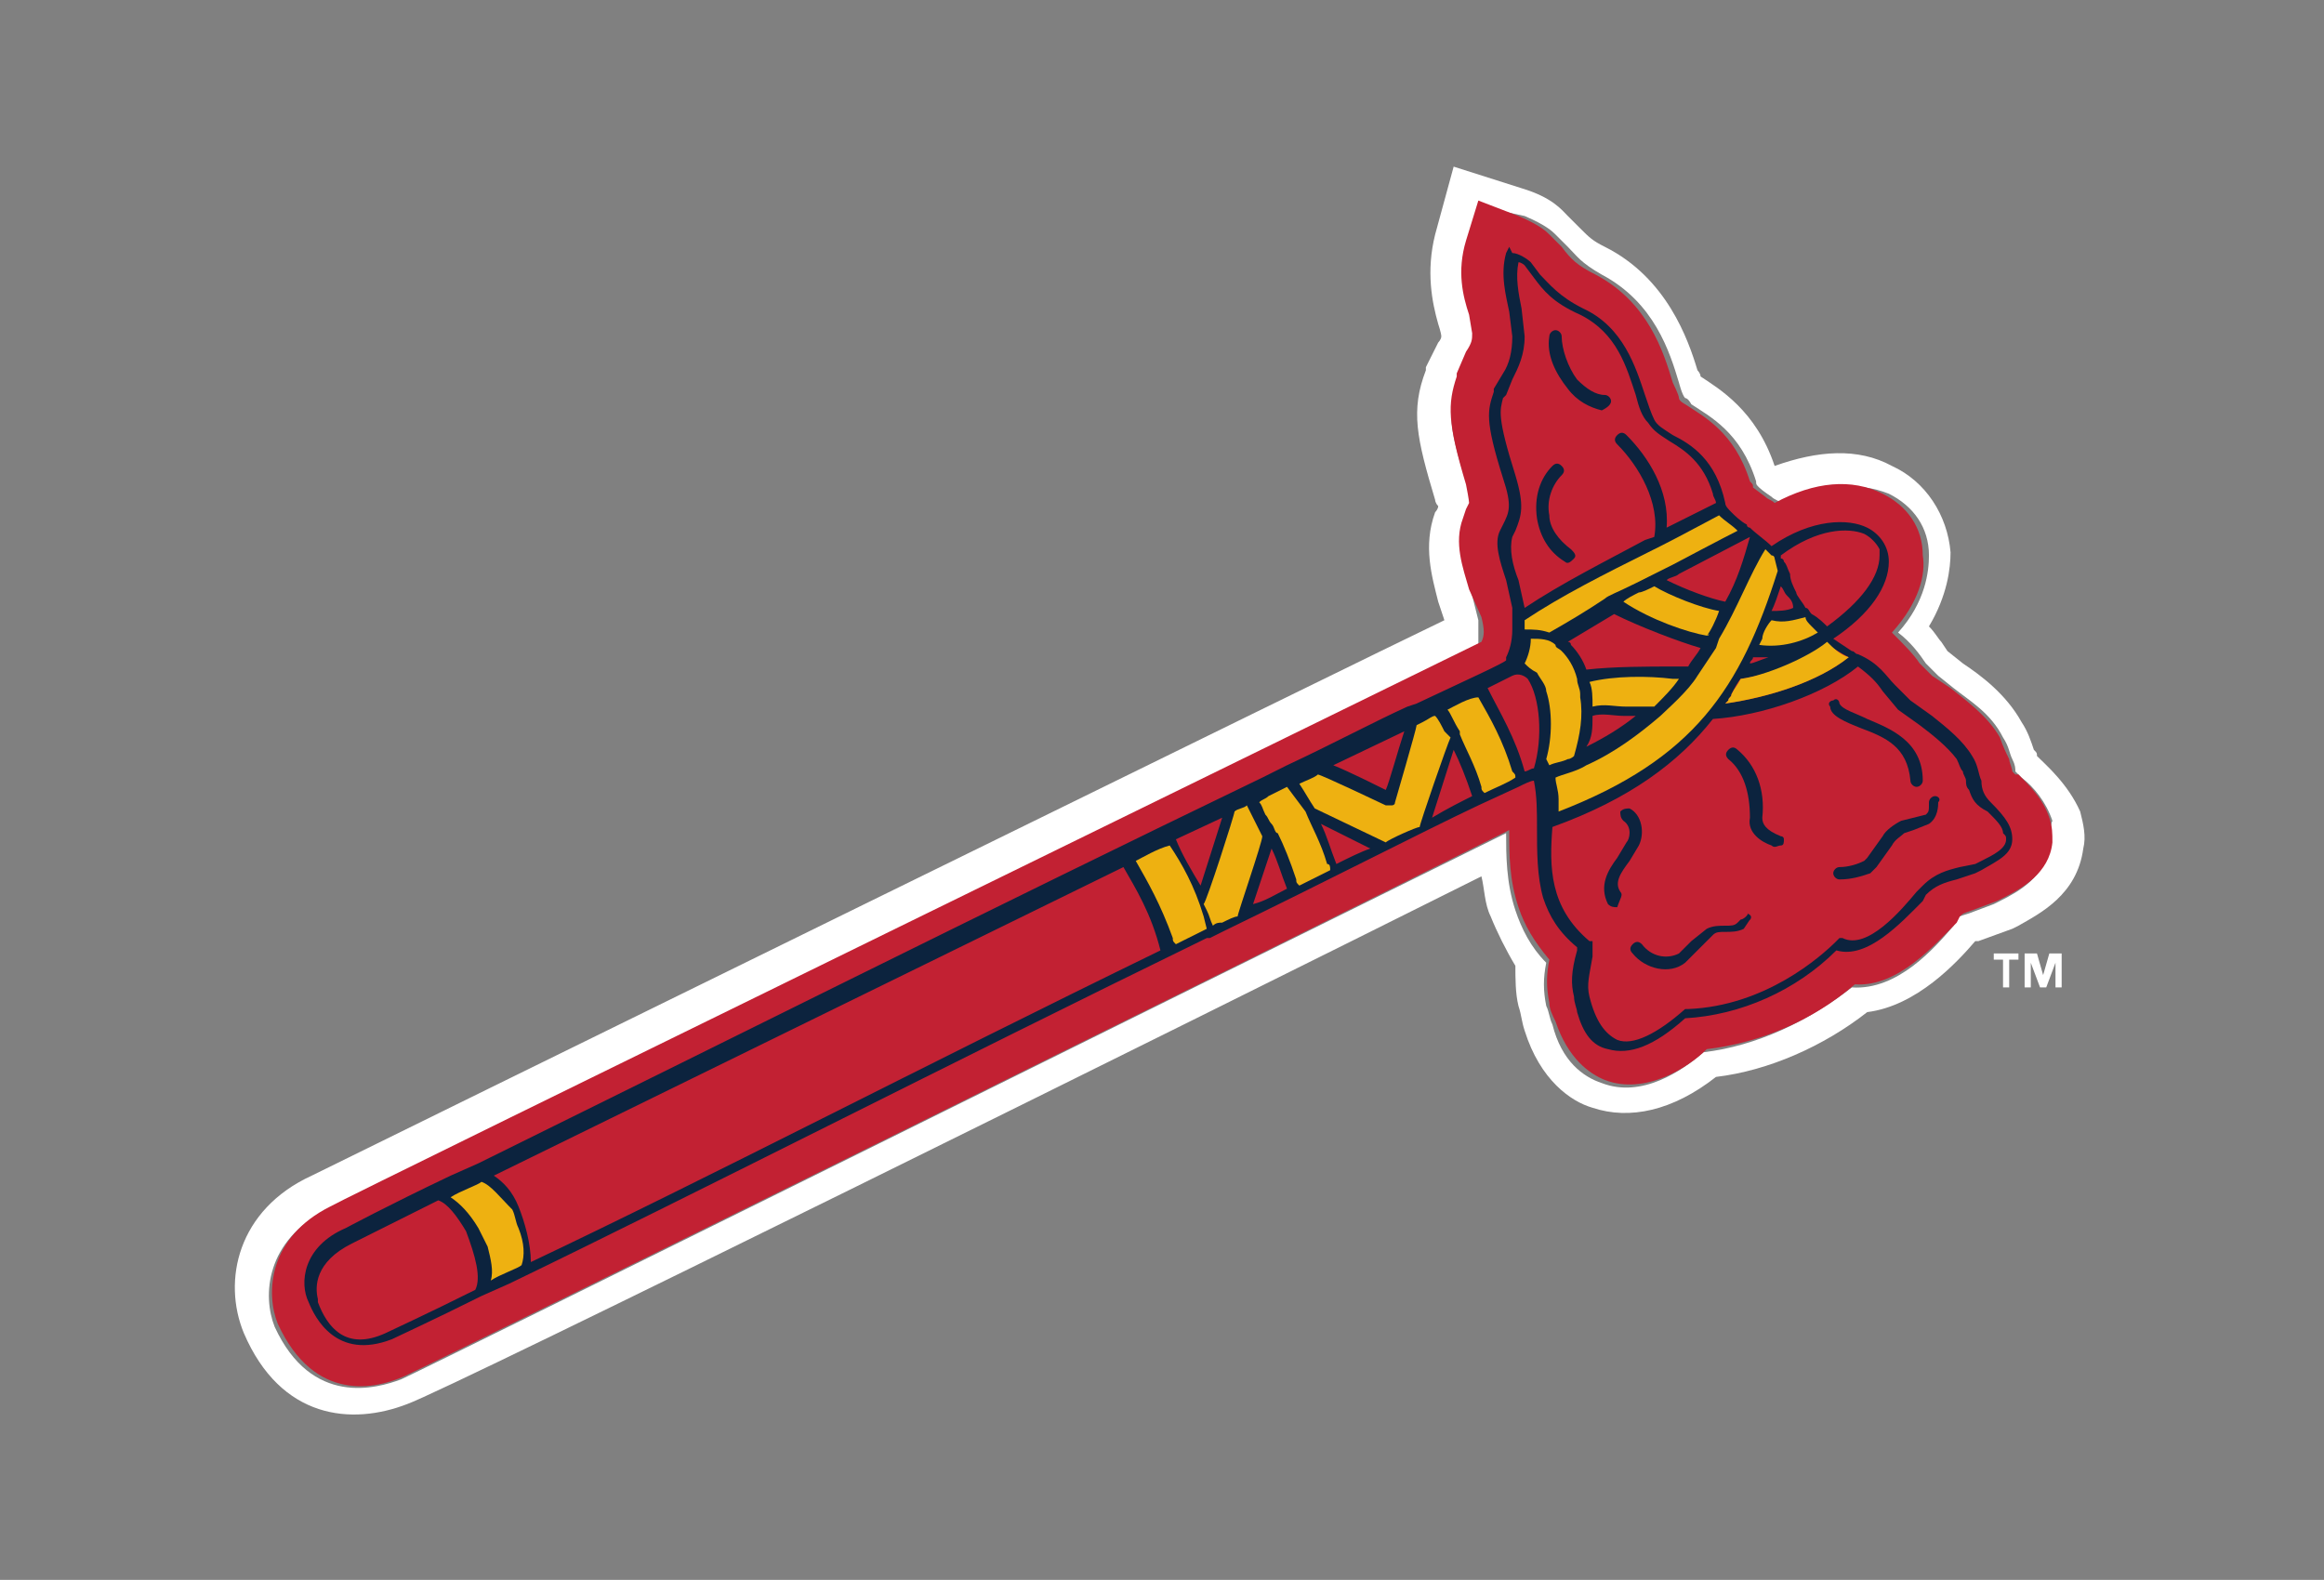<?xml version="1.0" encoding="utf-8"?>
<!-- Generator: Adobe Illustrator 26.0.3, SVG Export Plug-In . SVG Version: 6.00 Build 0)  -->
<svg version="1.1" id="Layer_1" xmlns="http://www.w3.org/2000/svg" xmlns:xlink="http://www.w3.org/1999/xlink" x="0px" y="0px"
	 viewBox="0 0 75.3 51.2" style="enable-background:new 0 0 75.3 51.2;" xml:space="preserve">
<rect x="0" y="0" width="75.3" height="51.2" fill="#808080" stroke="none"/>
<style type="text/css">
	.st0{fill:#FFFFFF;}
	.st1{fill:#C22133;}
	.st2{fill:#0C233E;}
	.st3{fill:#EEB111;}
</style>
<g id="Scarlet_Reverse_Tomahawk">
	<path class="st0" d="M66,24.5c0-0.1,0-0.1-0.1-0.2c-0.1-0.3-0.2-0.6-0.4-0.9c-0.5-0.9-1.3-1.5-1.9-1.9l-0.5-0.4
		c0,0-0.2-0.3-0.2-0.3c-0.1-0.1-0.2-0.3-0.4-0.5c0.6-1,0.7-1.9,0.7-2.4c-0.1-1.2-0.8-2.3-1.9-2.8c-1.1-0.6-2.4-0.5-3.8,0
		c-0.6-1.8-1.8-2.5-2.4-2.9c0-0.1-0.1-0.2-0.1-0.2c-0.3-1-1-3-3-4c-0.4-0.2-0.5-0.3-0.8-0.6c0,0-0.3-0.3-0.4-0.4
		c-0.2-0.2-0.5-0.6-1.5-0.9l-2.2-0.7l-0.6,2.2c-0.3,1.2-0.1,2.2,0.1,2.9c0,0,0.1,0.3,0.1,0.4c0,0.1-0.1,0.2-0.1,0.2l-0.4,0.8l0,0.1
		c-0.5,1.3-0.3,2.2,0.3,4.2c0,0,0,0.1,0.1,0.2c0,0.1-0.1,0.2-0.1,0.2c-0.4,1.1-0.1,2.1,0.1,2.9c0,0,0.2,0.6,0.2,0.6
		c-1.9,0.9-35.9,17.6-36.7,18c0,0,0,0,0,0s0,0,0,0c-2.4,1.1-2.9,3.4-2.2,5.1c1.2,2.8,3.5,3,5.3,2.3C14.6,45,38.6,33.1,48,28.4
		c0.1,0.4,0.1,0.9,0.3,1.3c0.2,0.5,0.5,1.1,0.8,1.6c0,0.4,0,0.9,0.1,1.3c0.1,0.3,0.1,0.5,0.2,0.8c0.5,1.6,1.5,2.3,2.2,2.5
		c1.2,0.4,2.6,0.1,4-1c1.7-0.2,3.5-1,4.9-2.1c1.6-0.2,2.9-1.6,3.5-2.3c0,0,0,0,0,0c0,0,0.1,0,0.1,0l1.1-0.4l0.2-0.1
		c0.7-0.4,1.9-1,2.1-2.5c0.1-0.4,0-0.8-0.1-1.2C67,25.4,66.3,24.8,66,24.5 M66.4,27.4c-0.1,1-1,1.5-1.6,1.8l-0.2,0.1l-0.8,0.3
		c-0.3,0.1-0.4,0.1-0.4,0.2l-0.1,0.2c-0.6,0.7-1.8,2.1-3.3,2c-1.4,1.1-3.1,1.9-4.8,2.1c-0.7,0.6-2,1.5-3.3,1
		c-0.6-0.2-1.3-0.7-1.6-1.9c-0.1-0.2-0.1-0.4-0.2-0.6c-0.1-0.5-0.1-0.9,0-1.4c-0.5-0.5-0.8-1.1-1-1.7c-0.3-0.9-0.3-1.8-0.3-2.5
		c-7.5,3.7-34.7,17.2-35.8,17.7c-0.8,0.3-2.9,0.9-4.1-1.7c-0.4-1-0.3-2.8,1.7-3.8l0,0l0,0c0.4-0.2,36.5-17.8,37.3-18.3
		c0-0.2,0-0.4,0-0.8l-0.2-0.8c-0.2-0.7-0.4-1.5-0.2-2.3l0.1-0.3c0,0,0.1-0.2,0.1-0.2c0,0,0-0.1-0.1-0.6c-0.7-2.1-0.7-2.6-0.3-3.5
		l0-0.1l0.3-0.7c0.2-0.3,0.2-0.5,0.2-0.6l-0.1-0.6c-0.1-0.6-0.3-1.4-0.1-2.4l0.4-1.3L49.4,7c0.7,0.3,0.9,0.5,1,0.6l0.4,0.4
		c0.3,0.3,0.4,0.5,1.1,0.9c1.7,0.9,2.2,2.5,2.5,3.5c0,0,0.1,0.4,0.2,0.5c0.1,0,0.2,0.2,0.2,0.2c0.6,0.4,1.6,0.9,2.1,2.5
		c0,0.1,0,0.1,0.1,0.2c0.1,0.1,0.4,0.3,0.4,0.3c0.1,0.1,0.2,0.1,0.3,0.2c1.3-0.6,2.5-0.7,3.5-0.3c0.8,0.4,1.3,1.1,1.3,2
		c0,0.5-0.1,1.5-1,2.5c0.4,0.3,0.7,0.7,0.9,1l0.4,0.4l0.5,0.4c0.5,0.4,1.2,0.8,1.6,1.6c0.2,0.3,0.2,0.5,0.3,0.7
		c0.1,0.2,0.1,0.3,0.1,0.4c0,0,0,0,0,0c0,0,0.1,0.1,0.1,0.1l0.1,0.1c0.4,0.3,0.8,0.8,1,1.4C66.4,26.8,66.5,27.1,66.4,27.4"/>
	<path class="st1" d="M58.1,19.7c-0.1-0.1-0.1-0.2-0.2-0.3c0,0,0,0,0,0c0,0,0,0,0,0c0,0,0,0,0,0c-0.1-0.1-0.1-0.2-0.2-0.3
		c-0.1,0.3-0.2,0.5-0.3,0.8C57.7,19.8,57.9,19.7,58.1,19.7"/>
	<path class="st1" d="M50.7,20.8c0.1,0,0.1,0.1,0.1,0.1c0.2,0.2,0.4,0.5,0.5,0.8c0.9-0.2,2-0.2,2.8-0.1l0.5,0
		c0.1-0.2,0.3-0.4,0.4-0.6c-0.7-0.2-2-0.7-2.9-1.2C51.6,20.1,51.1,20.4,50.7,20.8"/>
	<path class="st1" d="M54,18.8c0.6,0.3,1.4,0.6,1.9,0.7c0.3-0.7,0.6-1.4,0.8-2.1l-2.3,1.2C54.3,18.7,54.2,18.8,54,18.8"/>
	<path class="st1" d="M53.1,23.2c-0.1,0-0.3,0-0.4,0c-0.3,0-0.7-0.1-1,0c0,0.3,0,0.7-0.1,1.1C52.1,24,52.6,23.6,53.1,23.2"/>
	<path class="st1" d="M56.7,21.5c0.2,0,0.4-0.1,0.6-0.2c-0.2,0-0.3,0-0.5,0C56.7,21.4,56.7,21.5,56.7,21.5"/>
	<path class="st1" d="M57.7,18C57.7,18,57.7,18,57.7,18L57.7,18c0.1,0.2,0.1,0.2,0.1,0.2c0,0.1,0.1,0.3,0.2,0.4
		c0.1,0.2,0.2,0.4,0.3,0.6c0.1,0.1,0.2,0.3,0.3,0.5c0,0,0,0,0,0c0.1,0.1,0.1,0.1,0.2,0.2c0.1,0.2,0.3,0.3,0.5,0.4
		c1.1-0.7,1.7-1.6,1.7-2.3c0-0.1,0-0.2,0-0.2c-0.1-0.2-0.2-0.4-0.5-0.5C59.9,17.1,58.9,17.1,57.7,18C57.7,17.9,57.7,17.9,57.7,18
		L57.7,18z"/>
	<path class="st1" d="M38.1,27.2c0.3,0.4,0.5,0.9,0.8,1.5l0.7-2.2L38.1,27.2z"/>
	<path class="st1" d="M49.5,22.1C49.3,22,49.2,21.9,49,22c0,0,0,0,0,0l-0.8,0.4c0.5,0.8,0.9,1.5,1.2,2.7c0.1-0.1,0.2-0.1,0.3-0.1
		C50,23.9,49.9,22.6,49.5,22.1"/>
	<path class="st1" d="M16,38.1c0.3,0.2,0.6,0.6,0.8,1c0.3,0.5,0.5,1.2,0.4,1.8c5.7-2.8,12.6-6.3,20.4-10.1c-0.4-1.2-0.8-2-1.2-2.7
		L16,38.1z"/>
	<path class="st1" d="M14.2,39l-2.8,1.4c-1.2,0.6-1.2,1.4-1.1,1.8c0,0,0,0,0,0.1c0.3,0.7,0.9,1.5,2.2,1c0.2-0.1,1.2-0.6,2.9-1.4
		c0.1-0.4,0-1.1-0.3-1.8C14.8,39.5,14.5,39.1,14.2,39"/>
	<path class="st1" d="M45.5,23.7l-2.3,1.1c0.5,0.3,1.5,0.7,1.7,0.8C45,25.3,45.3,24.3,45.5,23.7"/>
	<path class="st1" d="M46.4,26.5c0.5-0.2,0.9-0.5,1.3-0.7c-0.2-0.6-0.4-1.1-0.6-1.5L46.4,26.5z"/>
	<path class="st1" d="M43.3,28c0.4-0.2,0.8-0.4,1.1-0.5l-1.6-0.8C43,27.1,43.2,27.5,43.3,28"/>
	<path class="st1" d="M63.9,25.6c0-0.1,0-0.2-0.1-0.3c0-0.1,0-0.2-0.1-0.3c0-0.1-0.1-0.3-0.2-0.4c-0.3-0.5-0.7-0.8-1.2-1.1
		c0,0-0.7-0.5-0.7-0.5l-0.5-0.6c-0.2-0.3-0.4-0.5-0.8-0.8c-1.2,0.9-3.1,1.6-4.7,1.7c-1.1,1.5-2.7,2.6-5.2,3.5c0,1.3,0,2.6,1.2,3.7
		l0.1,0l0,0.5c-0.1,0.6-0.2,0.9-0.1,1.3c0.2,0.8,0.4,1.3,0.9,1.4c0.5,0.2,1.3-0.2,2.2-1l0.1,0l0.1,0c2.5-0.1,4.4-1.7,4.8-2.2
		l0.1-0.1l0.1,0c0.8,0.3,1.9-0.9,2.4-1.5l0.2-0.2c0.4-0.4,0.8-0.5,1.2-0.6L64,28l0.2-0.1c0.4-0.2,0.8-0.4,0.8-0.7c0-0.1,0-0.1,0-0.2
		c-0.1-0.2-0.2-0.4-0.5-0.7C64.1,26.1,63.9,25.9,63.9,25.6 M52.2,29.1c-0.4-0.6,0-1.1,0.3-1.5l0.3-0.5c0.1-0.1,0.2-0.6-0.1-0.7
		c-0.1-0.1-0.1-0.2-0.1-0.3c0-0.1,0.2-0.1,0.3-0.1c0.5,0.2,0.5,0.8,0.3,1.2l-0.3,0.5c-0.3,0.4-0.5,0.7-0.3,1c0.1,0.1,0,0.2,0,0.3
		C52.4,29.2,52.2,29.2,52.2,29.1 M56.8,29.9l-0.2,0.3l0,0c-0.2,0.2-0.4,0.1-0.6,0.1c-0.2,0-0.3,0-0.4,0.1l-0.4,0.4l-0.5,0.5
		c-0.5,0.3-1.3,0.2-1.7-0.3c-0.1-0.1-0.1-0.2,0-0.3c0.1-0.1,0.2,0,0.3,0c0.3,0.4,0.8,0.5,1.2,0.3l0.4-0.4l0.5-0.4
		c0.2-0.1,0.4-0.1,0.6-0.1c0.2,0,0.3,0,0.4-0.1l0.1-0.1l0,0c0,0,0.2-0.2,0.3-0.1C57,29.8,56.8,30,56.8,29.9 M57.7,27.4
		c-0.1,0-0.2,0.1-0.3,0c-0.2-0.1-0.7-0.4-0.7-0.9c0.1-0.8-0.2-1.5-0.7-1.9c-0.1-0.1-0.1-0.2,0-0.3c0.1-0.1,0.2-0.1,0.3,0
		c0.6,0.5,0.9,1.3,0.8,2.2c0,0.2,0.1,0.3,0.5,0.5c0,0,0.1,0.1,0.1,0.1C57.7,27.3,57.8,27.4,57.7,27.4 M59.3,22.5
		c0.1,0,0.2,0,0.2,0.1c0.1,0.2,0.4,0.4,0.9,0.5c0.7,0.3,1.8,0.7,1.8,2c0,0.1-0.1,0.2-0.2,0.2c-0.1,0-0.2-0.1-0.2-0.2
		c0-1.1-0.8-1.4-1.6-1.7c-0.5-0.2-1-0.4-1.1-0.8C59.2,22.7,59.2,22.6,59.3,22.5 M62.7,26.7l-0.5,0.2L61.8,27
		c-0.2,0.1-0.3,0.2-0.4,0.4l-0.5,0.7l-0.2,0.2c-0.3,0.2-0.6,0.3-1,0.2c-0.1,0-0.2-0.1-0.2-0.2c0-0.1,0.1-0.2,0.2-0.2
		c0.3,0,0.6,0,0.8-0.2l0.1-0.1l0.5-0.7c0.1-0.2,0.4-0.4,0.6-0.5l0.4-0.1l0.4-0.1c0.1,0,0.1-0.1,0.1-0.4c0-0.1,0.1-0.2,0.2-0.2
		c0.1,0,0.2,0.1,0.2,0.2C62.9,26.1,63,26.5,62.7,26.7"/>
	<path class="st1" d="M53.6,17.4c0.2-1.1-0.5-2.3-1.2-3c-0.1-0.1-0.1-0.2,0-0.3c0.1-0.1,0.2-0.1,0.3,0c0.7,0.7,1.4,1.9,1.3,3
		l1.6-0.8l0,0c0-0.1-0.1-0.2-0.1-0.3c-0.3-1-0.9-1.4-1.4-1.7c-0.3-0.2-0.6-0.3-0.7-0.6c-0.1-0.2-0.2-0.5-0.4-0.9
		c-0.3-0.9-0.7-2-1.8-2.6C50.3,9.8,50,9.4,49.7,9c0,0-0.3-0.4-0.3-0.4c0,0-0.1-0.1-0.2-0.1c-0.1,0.5,0,1,0.1,1.5l0.2,0.8
		c0,0.6-0.2,1.1-0.4,1.4l-0.2,0.5l-0.1,0.1c-0.2,0.4-0.3,0.7,0.4,2.5c0.3,1,0.2,1.3,0,1.8L49,17.5c-0.1,0.3,0,0.8,0.2,1.4l0.2,0.9
		c1.1-0.8,2.5-1.5,3.9-2.2L53.6,17.4z M50.6,15.4c-0.3,0.3-0.5,0.8-0.4,1.3c0.1,0.5,0.3,0.9,0.7,1.1C51,17.9,51,18,51,18.1
		c-0.1,0.1-0.2,0.1-0.3,0.1c-0.5-0.3-0.9-0.8-0.9-1.4c-0.1-0.6,0.1-1.3,0.5-1.7c0.1-0.1,0.2-0.1,0.3,0
		C50.7,15.2,50.7,15.3,50.6,15.4 M50.9,12.5c-0.4-0.5-0.6-1.1-0.6-1.7c0-0.1,0.1-0.2,0.2-0.2c0.1,0,0.2,0.1,0.2,0.2
		c0,0.5,0.1,1,0.5,1.4c0.3,0.3,0.6,0.5,0.9,0.5c0.1,0,0.2,0.1,0.2,0.2c0,0.1-0.1,0.2-0.2,0.2C51.6,13.1,51.2,12.9,50.9,12.5"/>
	<path class="st1" d="M65.3,25.1C65.3,25.1,65.2,25.1,65.3,25.1c-0.1-0.1-0.1-0.1-0.1-0.1c0-0.1-0.1-0.3-0.1-0.4
		c-0.1-0.2-0.2-0.4-0.3-0.7c-0.4-0.7-1.1-1.2-1.6-1.6l-0.6-0.4l-0.4-0.4c-0.2-0.3-0.5-0.6-0.9-1c0.9-1,1.1-1.9,1-2.5
		c0-0.9-0.5-1.6-1.3-2c-1-0.5-2.2-0.4-3.5,0.3c-0.1-0.1-0.2-0.1-0.3-0.2c0,0-0.4-0.3-0.4-0.3c0-0.1,0-0.1-0.1-0.2
		c-0.5-1.6-1.5-2.1-2.1-2.5c0,0-0.2-0.1-0.2-0.2c0-0.1-0.2-0.5-0.2-0.5c-0.3-1-0.8-2.6-2.5-3.5c-0.6-0.3-0.8-0.5-1.1-0.9l-0.4-0.4
		c-0.1-0.1-0.3-0.3-1-0.6l-1.3-0.5l-0.4,1.3c-0.3,1-0.1,1.8,0.1,2.4l0.1,0.6c0,0.2,0,0.3-0.2,0.6l-0.3,0.7l0,0.1
		c-0.3,0.9-0.3,1.5,0.3,3.5c0.1,0.5,0.1,0.6,0.1,0.6c0,0-0.1,0.2-0.1,0.2l-0.1,0.3c-0.3,0.8,0,1.6,0.2,2.3L48,20
		c0.1,0.4,0.1,0.6,0,0.8c-0.8,0.4-37,18.1-37.3,18.3h0h0c-2,1-2.1,2.8-1.7,3.8c1.2,2.6,3.2,2.1,4.1,1.7c1.1-0.5,28.4-14,35.8-17.7
		c0,0.8,0,1.6,0.3,2.5c0.2,0.6,0.5,1.1,1,1.7c-0.1,0.5-0.1,0.9,0,1.4c0,0.2,0.1,0.4,0.2,0.6c0.4,1.2,1.1,1.7,1.6,1.9
		c1.3,0.5,2.7-0.4,3.3-1c1.7-0.2,3.4-0.9,4.8-2.1c1.4,0.1,2.6-1.3,3.3-2l0.1-0.2c0.1-0.1,0.1-0.1,0.4-0.2l0.8-0.3l0.2-0.1
		c0.6-0.3,1.5-0.8,1.6-1.8c0-0.3,0-0.5-0.1-0.8c-0.2-0.6-0.6-1-1-1.4L65.3,25.1z"/>
	<path class="st1" d="M40.6,29.3c0.4-0.2,0.7-0.4,1.1-0.5c-0.1-0.5-0.3-0.9-0.5-1.3L40.6,29.3z"/>
	<path class="st2" d="M64.2,25.3c-0.1-0.2-0.1-0.5-0.3-0.8c-0.3-0.5-0.8-0.9-1.3-1.3l-0.7-0.5l-0.5-0.5c-0.3-0.3-0.5-0.7-1.2-1
		c-0.1,0-0.1-0.1-0.2-0.1l-0.6-0.4c1.2-0.8,1.8-1.7,1.8-2.5c0-0.5-0.3-0.9-0.7-1.1c-0.6-0.3-1.8-0.3-3.1,0.6c0,0,0,0,0,0
		c-0.2-0.2-0.5-0.4-0.7-0.6c0,0-0.1,0-0.1-0.1c-0.2-0.1-0.4-0.3-0.5-0.4c-0.1-0.1-0.2-0.2-0.2-0.3c-0.3-1.4-1.1-1.9-1.7-2.2
		c-0.3-0.2-0.5-0.3-0.6-0.5c-0.1-0.2-0.2-0.5-0.3-0.8c-0.3-0.9-0.7-2.2-2-2.8c-0.8-0.4-1.1-0.8-1.4-1.1l-0.3-0.4
		c-0.1-0.1-0.4-0.3-0.6-0.3L48.9,8l-0.1,0.2c-0.2,0.7,0,1.4,0.1,1.9l0.1,0.8c0,0.5-0.1,0.9-0.3,1.2l-0.3,0.5l0,0.1
		c-0.2,0.6-0.3,0.9,0.3,2.8c0.3,0.9,0.2,1.1,0,1.5l-0.1,0.2c-0.2,0.4,0,1,0.2,1.6l0.2,0.9c0,0.1,0,0.2,0,0.3l0,0.4c0,0,0,0,0,0l0,0
		c0,0.4-0.1,0.7-0.2,0.9c0,0,0,0,0,0.1c-0.1,0.1-1.2,0.6-2.9,1.4l-0.3,0.1c0,0,0,0,0,0c-1.1,0.5-2.4,1.2-3.9,1.9l0,0l-0.8,0.4
		c-8.5,4.1-18.7,9.2-25.4,12.5c0,0,0,0,0,0l-0.9,0.4c-2.1,1-3.4,1.7-3.4,1.7l0,0c-1.4,0.6-1.5,1.8-1.2,2.4c0.2,0.5,0.9,1.9,2.7,1.2
		c0.2-0.1,1.3-0.6,2.9-1.4c0,0,0,0,0,0l0.9-0.4c5.8-2.8,14.2-7.1,22.6-11.2l0.1,0l0.4-0.2c3.5-1.7,6.4-3.2,8.3-4.1c0,0,0,0,0,0
		l1.3-0.6c0,0,0,0,0,0c0.2-0.1,0.4-0.2,0.5-0.2c0.1,0.5,0.1,1,0.1,1.5c0,0.8,0,1.6,0.2,2.3c0.2,0.6,0.5,1.1,1.1,1.6c0,0,0,0.1,0,0.1
		c-0.2,0.7-0.2,1.1-0.1,1.5c0,0.2,0.1,0.4,0.1,0.5c0.2,0.7,0.5,1.1,1,1.2c0.7,0.2,1.5-0.1,2.5-1c1.8-0.1,3.6-0.9,4.9-2.2
		c1,0.3,2.1-0.9,2.8-1.6l0.1-0.2c0.3-0.3,0.6-0.4,1-0.5l0.6-0.2l0.2-0.1c0.5-0.3,1-0.5,1-1c0-0.4-0.2-0.7-0.7-1.2
		C64.3,25.8,64.2,25.6,64.2,25.3 M59.9,21.3C59.9,21.3,59.9,21.3,59.9,21.3c-1,0.8-2.6,1.3-4,1.5c0,0,0.1-0.1,0.1-0.1
		c0-0.1,0.1-0.1,0.1-0.2c0.1-0.2,0.2-0.4,0.3-0.5c0.8-0.1,2.2-0.6,2.8-1.1C59.4,21,59.7,21.2,59.9,21.3 M56.7,21.5
		c0-0.1,0.1-0.1,0.1-0.2c0.2,0,0.3,0,0.5,0C57,21.4,56.8,21.5,56.7,21.5 M60.4,17.3c0.2,0.1,0.4,0.3,0.5,0.5c0,0.1,0,0.1,0,0.2
		c0,0.7-0.6,1.5-1.7,2.3c-0.1-0.1-0.3-0.3-0.5-0.4c-0.1-0.1-0.1-0.2-0.2-0.2c0,0,0,0,0,0c-0.1-0.2-0.3-0.4-0.3-0.5
		C58.1,19,58,18.8,58,18.6c-0.1-0.2-0.1-0.3-0.2-0.4c0,0,0-0.1-0.1-0.1l0-0.1c0,0,0,0,0,0l0,0c0,0,0,0,0,0
		C58.9,17.1,59.9,17.1,60.4,17.3 M57.9,19.3C57.9,19.3,57.9,19.3,57.9,19.3C57.9,19.3,57.9,19.3,57.9,19.3
		C57.9,19.3,57.9,19.3,57.9,19.3c0.1,0.1,0.2,0.2,0.2,0.4c-0.2,0.1-0.5,0.1-0.7,0.1c0.1-0.2,0.2-0.5,0.3-0.8
		C57.8,19.1,57.8,19.2,57.9,19.3 M55.1,21c-0.1,0.2-0.3,0.4-0.4,0.6l-0.5,0c-0.8,0-1.9,0-2.8,0.1c-0.1-0.3-0.3-0.6-0.5-0.8
		c0-0.1-0.1-0.1-0.1-0.1c0.5-0.3,1-0.6,1.5-0.9C53.1,20.3,54.4,20.8,55.1,21 M51.6,23.2c0.3-0.1,0.7,0,1,0c0.1,0,0.3,0,0.4,0
		c-0.5,0.4-1,0.7-1.6,1C51.6,23.9,51.6,23.6,51.6,23.2 M55.9,19.5c-0.5-0.1-1.3-0.4-1.9-0.7c0.1-0.1,0.3-0.1,0.4-0.2l2.3-1.2
		C56.5,18.1,56.3,18.8,55.9,19.5 M49.2,18.8c-0.2-0.5-0.3-1-0.2-1.4l0.1-0.2c0.2-0.5,0.3-0.8,0-1.8c-0.6-1.9-0.5-2.1-0.4-2.5
		l0.1-0.1l0.2-0.5c0.2-0.4,0.4-0.8,0.4-1.4L49.3,10c-0.1-0.5-0.2-1-0.1-1.5c0.1,0,0.2,0.1,0.2,0.1c0,0,0.3,0.4,0.3,0.4
		c0.3,0.4,0.6,0.8,1.5,1.2c1.2,0.6,1.5,1.7,1.8,2.6c0.1,0.4,0.2,0.7,0.4,0.9c0.2,0.3,0.4,0.4,0.7,0.6c0.5,0.3,1.1,0.7,1.4,1.7
		c0,0.1,0.1,0.2,0.1,0.3l0,0L54,17.1c0.1-1.2-0.6-2.3-1.3-3c-0.1-0.1-0.2-0.1-0.3,0c-0.1,0.1-0.1,0.2,0,0.3c0.7,0.7,1.4,1.9,1.2,3
		l-0.3,0.1c-1.3,0.7-2.7,1.4-3.9,2.2L49.2,18.8z M45.5,23.7c-0.2,0.6-0.5,1.7-0.6,1.9c-0.2-0.1-1.2-0.6-1.7-0.8L45.5,23.7z
		 M15.4,41.8c-1.6,0.8-2.7,1.3-2.9,1.4c-1.3,0.6-1.9-0.2-2.2-1c0,0,0,0,0-0.1c-0.1-0.4-0.1-1.2,1.1-1.8l2.8-1.4
		c0.3,0.1,0.6,0.5,0.9,1C15.4,40.7,15.6,41.4,15.4,41.8 M17.2,40.9c0-0.6-0.2-1.3-0.4-1.8c-0.2-0.5-0.5-0.8-0.8-1l20.4-10
		c0.4,0.7,0.9,1.5,1.2,2.7C29.8,34.6,22.9,38.2,17.2,40.9 M38.1,27.2l1.5-0.7l-0.7,2.2C38.6,28.2,38.3,27.7,38.1,27.2 M40.6,29.3
		l0.6-1.8c0.2,0.4,0.3,0.8,0.5,1.3C41.3,29,41,29.2,40.6,29.3 M43.3,28c-0.2-0.5-0.3-0.9-0.5-1.3l1.6,0.8
		C44.1,27.6,43.7,27.8,43.3,28 M46.4,26.5l0.7-2.2c0.2,0.4,0.4,0.9,0.6,1.5C47.3,26,46.9,26.2,46.4,26.5 M49.7,24.9
		c-0.1,0-0.2,0.1-0.3,0.1c-0.3-1.1-0.8-1.9-1.2-2.7l0.8-0.4c0,0,0,0,0,0c0.2-0.1,0.4,0,0.5,0.1C49.9,22.6,50,23.9,49.7,24.9
		 M65,27.2c0,0.3-0.4,0.5-0.8,0.7L64,28l-0.5,0.1c-0.4,0.1-0.8,0.2-1.2,0.6l-0.2,0.2c-0.5,0.6-1.6,1.9-2.4,1.5l-0.1,0l-0.1,0.1
		c-0.5,0.5-2.3,2.1-4.8,2.2l-0.1,0l0,0c-0.9,0.8-1.7,1.2-2.2,1c-0.4-0.2-0.7-0.6-0.9-1.4c-0.1-0.4,0-0.7,0.1-1.3l0-0.5l-0.1,0
		c-1.3-1.1-1.3-2.4-1.2-3.7c2.5-0.9,4.1-2.1,5.2-3.5c1.6-0.1,3.6-0.8,4.7-1.7c0.4,0.3,0.6,0.5,0.8,0.8l0.5,0.6c0,0,0.7,0.5,0.7,0.5
		c0.4,0.3,0.9,0.7,1.2,1.1c0.1,0.2,0.1,0.3,0.2,0.4c0,0.1,0.1,0.2,0.1,0.3c0,0.1,0,0.2,0.1,0.3c0.1,0.3,0.2,0.5,0.6,0.7
		c0.3,0.3,0.5,0.5,0.5,0.7C65,27.1,65,27.1,65,27.2"/>
	<path class="st2" d="M50.3,15.1c-0.4,0.4-0.6,1-0.5,1.7c0.1,0.6,0.4,1.1,0.9,1.4c0.1,0.1,0.2,0,0.3-0.1c0.1-0.1,0-0.2-0.1-0.3
		c-0.4-0.3-0.7-0.7-0.7-1.1c-0.1-0.5,0.1-1,0.4-1.3c0.1-0.1,0.1-0.2,0-0.3C50.5,15,50.4,15,50.3,15.1"/>
	<path class="st2" d="M60.3,23.6c0.8,0.3,1.5,0.6,1.6,1.7c0,0.1,0.1,0.2,0.2,0.2c0.1,0,0.2-0.1,0.2-0.2c0-1.3-1.1-1.7-1.8-2
		c-0.4-0.2-0.8-0.3-0.9-0.5c0-0.1-0.1-0.2-0.2-0.1c-0.1,0-0.2,0.1-0.1,0.2C59.3,23.2,59.8,23.4,60.3,23.6"/>
	<path class="st2" d="M62.7,25.8c-0.1,0-0.2,0.1-0.2,0.2c0,0.3,0,0.3-0.1,0.4l-0.4,0.1l-0.4,0.1c-0.2,0.1-0.5,0.3-0.6,0.5l-0.5,0.7
		l-0.1,0.1c-0.2,0.1-0.5,0.2-0.8,0.2c-0.1,0-0.2,0.1-0.2,0.2c0,0.1,0.1,0.2,0.2,0.2c0.4,0,0.7-0.1,1-0.2l0.2-0.2l0.5-0.7
		c0.1-0.2,0.3-0.3,0.4-0.4l0.3-0.1l0.5-0.2c0.3-0.2,0.3-0.6,0.3-0.7C62.9,25.9,62.8,25.8,62.7,25.8"/>
	<path class="st2" d="M57.1,26.5c0.1-0.9-0.2-1.7-0.8-2.2c-0.1-0.1-0.2-0.1-0.3,0c-0.1,0.1-0.1,0.2,0,0.3c0.5,0.4,0.7,1.1,0.7,1.9
		c-0.1,0.5,0.4,0.8,0.7,0.9c0.1,0.1,0.2,0,0.3,0c0.1,0,0.1-0.1,0.1-0.2c0-0.1-0.1-0.1-0.1-0.1C57.2,26.9,57.1,26.7,57.1,26.5"/>
	<path class="st2" d="M52.5,28.9c-0.2-0.3,0-0.6,0.3-1l0.3-0.5c0.2-0.4,0.1-1-0.3-1.2c-0.1,0-0.2,0-0.3,0.1c0,0.1,0,0.2,0.1,0.3
		c0.3,0.2,0.2,0.6,0.1,0.7l-0.3,0.5c-0.3,0.4-0.6,0.9-0.3,1.5c0.1,0.1,0.2,0.1,0.3,0.1C52.5,29.1,52.6,29,52.5,28.9"/>
	<path class="st2" d="M56.4,29.8L56.4,29.8l-0.1,0.1C56.2,30,56.1,30,55.9,30c-0.2,0-0.4,0-0.6,0.1l-0.5,0.4l-0.4,0.4
		c-0.4,0.2-0.9,0.1-1.2-0.3c-0.1-0.1-0.2-0.1-0.3,0c-0.1,0.1-0.1,0.2,0,0.3c0.4,0.5,1.2,0.7,1.7,0.3l0.5-0.5l0.4-0.4
		c0.1-0.1,0.2-0.1,0.4-0.1c0.2,0,0.4,0,0.6-0.1l0,0l0.2-0.3c-0.1,0.1,0.2-0.1-0.1-0.2C56.7,29.6,56.5,29.8,56.4,29.8"/>
	<path class="st2" d="M52.2,13c0-0.1-0.1-0.2-0.2-0.2c-0.3,0-0.6-0.2-0.9-0.5c-0.3-0.4-0.5-1-0.5-1.4c0-0.1-0.1-0.2-0.2-0.2
		c-0.1,0-0.2,0.1-0.2,0.2c-0.1,0.6,0.2,1.2,0.6,1.7c0.3,0.4,0.7,0.6,1.1,0.7C52.1,13.2,52.2,13.1,52.2,13"/>
	<g>
		<path class="st3" d="M52,19.4c0.1-0.1,0.4-0.2,1-0.5c0.4-0.2,0.8-0.4,1.2-0.6c0,0,1.7-0.9,2.1-1.1c-0.2-0.2-0.4-0.3-0.6-0.5
			c0,0,0,0,0,0c-0.2,0.1-1.3,0.7-1.9,1c0,0,0,0,0,0c-0.2,0.1-0.4,0.2-0.4,0.2c-1.4,0.7-2.8,1.4-4,2.2c0,0.1,0,0.2,0,0.3
			c0.3,0,0.5,0,0.8,0.1C50.9,20.1,51.4,19.8,52,19.4"/>
		<path class="st3" d="M56.4,22c-0.1,0.2-0.2,0.3-0.3,0.5c0,0.1-0.1,0.1-0.1,0.2c0,0-0.1,0.1-0.1,0.1c1.4-0.2,3-0.7,4-1.5
			c0,0,0,0,0,0c-0.3-0.1-0.5-0.3-0.7-0.5C58.6,21.3,57.2,21.9,56.4,22"/>
		<path class="st3" d="M46.8,23.7c-0.1-0.2-0.2-0.4-0.3-0.5c-0.1,0-0.2,0.1-0.4,0.2l-0.2,0.1c0,0.1-0.7,2.5-0.7,2.5
			c0,0.1-0.1,0.1-0.1,0.1c-0.1,0-0.1,0-0.2,0c0,0-2.1-1-2.2-1c-0.1,0.1-0.4,0.2-0.6,0.3c0.2,0.3,0.3,0.5,0.5,0.8
			c0.2,0.1,2.1,1,2.3,1.1c0.1-0.1,1-0.5,1.1-0.5c0-0.1,0.9-2.7,1-2.9C46.9,23.8,46.8,23.7,46.8,23.7"/>
		<path class="st3" d="M41.7,25.5l-0.6,0.3c-0.1,0.1-0.2,0.1-0.3,0.2c0.1,0.1,0.1,0.2,0.2,0.4c0.1,0.1,0.1,0.2,0.2,0.3
			c0.1,0.1,0.1,0.3,0.2,0.3l0,0c0.2,0.4,0.4,0.9,0.6,1.5c0,0.1,0,0.1,0.1,0.2c0.2-0.1,0.8-0.4,1-0.5c0-0.1,0-0.2-0.1-0.2
			c-0.2-0.7-0.5-1.2-0.7-1.7L41.7,25.5z"/>
		<path class="st3" d="M36.8,27.9c0.4,0.7,0.8,1.4,1.2,2.5c0,0.1,0,0.1,0.1,0.2c0.2-0.1,0.8-0.4,1-0.5l-0.1-0.4
			c-0.3-1-0.7-1.7-1.1-2.3C37.5,27.5,37,27.8,36.8,27.9"/>
		<path class="st3" d="M40.4,26.1c-0.1,0.1-0.3,0.1-0.4,0.2c0,0.1-0.9,2.9-1,3l0.1,0.2c0.1,0.2,0.1,0.3,0.2,0.5
			c0.1-0.1,0.2-0.1,0.3-0.1c0.2-0.1,0.4-0.2,0.5-0.2c0-0.1,0.8-2.4,0.8-2.6C40.8,26.9,40.5,26.3,40.4,26.1"/>
		<path class="st3" d="M46.9,23c0.1,0.1,0.2,0.4,0.4,0.7c0,0,0,0,0,0.1c0.2,0.5,0.5,1,0.7,1.7c0,0.1,0,0.1,0.1,0.2
			c0.4-0.2,0.7-0.3,1-0.5c0-0.1,0-0.1-0.1-0.2c-0.3-1-0.7-1.7-1.1-2.4C47.6,22.6,47.1,22.9,46.9,23"/>
		<path class="st3" d="M57.1,20.7C57,20.7,57,20.7,57.1,20.7C57,20.9,57,20.9,57,20.9c0.7,0.1,1.4-0.1,1.9-0.4c0,0,0,0,0,0
			c0,0,0,0,0,0c-0.1-0.1-0.1-0.1-0.2-0.2c-0.1-0.1-0.2-0.2-0.2-0.3c-0.4,0.1-0.7,0.2-1.1,0.1C57.3,20.2,57.1,20.5,57.1,20.7"/>
		<path class="st3" d="M51.5,22.1c0.1,0.2,0.1,0.5,0.1,0.8c0.4-0.1,0.7,0,1.1,0c0.3,0,0.6,0,0.9,0c0,0,0,0,0,0
			c0.3-0.3,0.6-0.6,0.8-0.9c-0.1,0-0.2,0-0.2,0C53.4,21.9,52.3,21.9,51.5,22.1"/>
		<path class="st3" d="M55.3,20.6C55.4,20.6,55.4,20.5,55.3,20.6c0.1-0.1,0.3-0.5,0.4-0.8c-0.6-0.1-1.6-0.5-2.1-0.8
			c-0.2,0.1-0.4,0.2-0.5,0.2c-0.2,0.1-0.4,0.2-0.5,0.3C53.5,20.1,54.7,20.5,55.3,20.6C55.3,20.6,55.3,20.6,55.3,20.6"/>
		<path class="st3" d="M49.8,21.8c0.1,0.2,0.3,0.4,0.3,0.6c0.2,0.6,0.2,1.5,0,2.2l0,0l0.1,0.2c0.2-0.1,0.4-0.1,0.6-0.2c0,0,0,0,0,0
			c0.1,0,0.2-0.1,0.2-0.1c0.2-0.7,0.3-1.3,0.2-1.9c0,0,0,0,0-0.1c0-0.2-0.1-0.3-0.1-0.5l0,0c-0.1-0.4-0.3-0.7-0.5-0.9
			c-0.1-0.1-0.2-0.1-0.2-0.2l0,0c-0.2-0.2-0.5-0.2-0.8-0.2c0,0.3-0.1,0.6-0.2,0.8C49.5,21.6,49.6,21.7,49.8,21.8"/>
		<path class="st3" d="M55.7,20.7L55.7,20.7L55.6,21c0,0,0,0,0,0c-0.2,0.3-0.4,0.6-0.6,0.9c0,0,0,0,0,0c-0.3,0.5-1,1.1-1.2,1.3
			c-0.7,0.6-1.5,1.2-2.4,1.6c0,0,0,0,0,0c-0.3,0.2-0.8,0.3-1,0.4c0,0,0,0,0,0c0,0.2,0.1,0.4,0.1,0.7c0,0.1,0,0.3,0,0.4
			c4.4-1.7,5.9-4,7.1-7.8c0,0,0,0,0,0l-0.1-0.4c0,0,0-0.1-0.1-0.1c-0.1-0.1-0.2-0.2-0.2-0.2C56.7,18.6,56.3,19.7,55.7,20.7"/>
		<path class="st3" d="M15.6,38.3c-0.1,0.1-0.7,0.3-1,0.5c0.3,0.2,0.6,0.5,0.9,1c0.1,0.2,0.2,0.4,0.3,0.6c0.1,0.4,0.2,0.8,0.1,1.1
			c0.3-0.2,0.9-0.4,1-0.5c0.1-0.3,0.1-0.7-0.1-1.2c-0.1-0.2-0.1-0.4-0.2-0.6C16.2,38.8,15.9,38.4,15.6,38.3"/>
	</g>
	<g>
		<g id="_x34_a_x5F_ScriptA_x5F_SecondarySolidPositive_2_">
			<path class="st0" d="M65.4,31.1h-0.3V32h-0.2v-0.9h-0.3v-0.2h0.8V31.1z M66.8,32h-0.2v-0.8h0L66.3,32h-0.2l-0.3-0.8h0V32h-0.2
				v-1.1H66l0.2,0.7h0l0.2-0.7h0.4V32z"/>
		</g>
	</g>
</g>
</svg>
